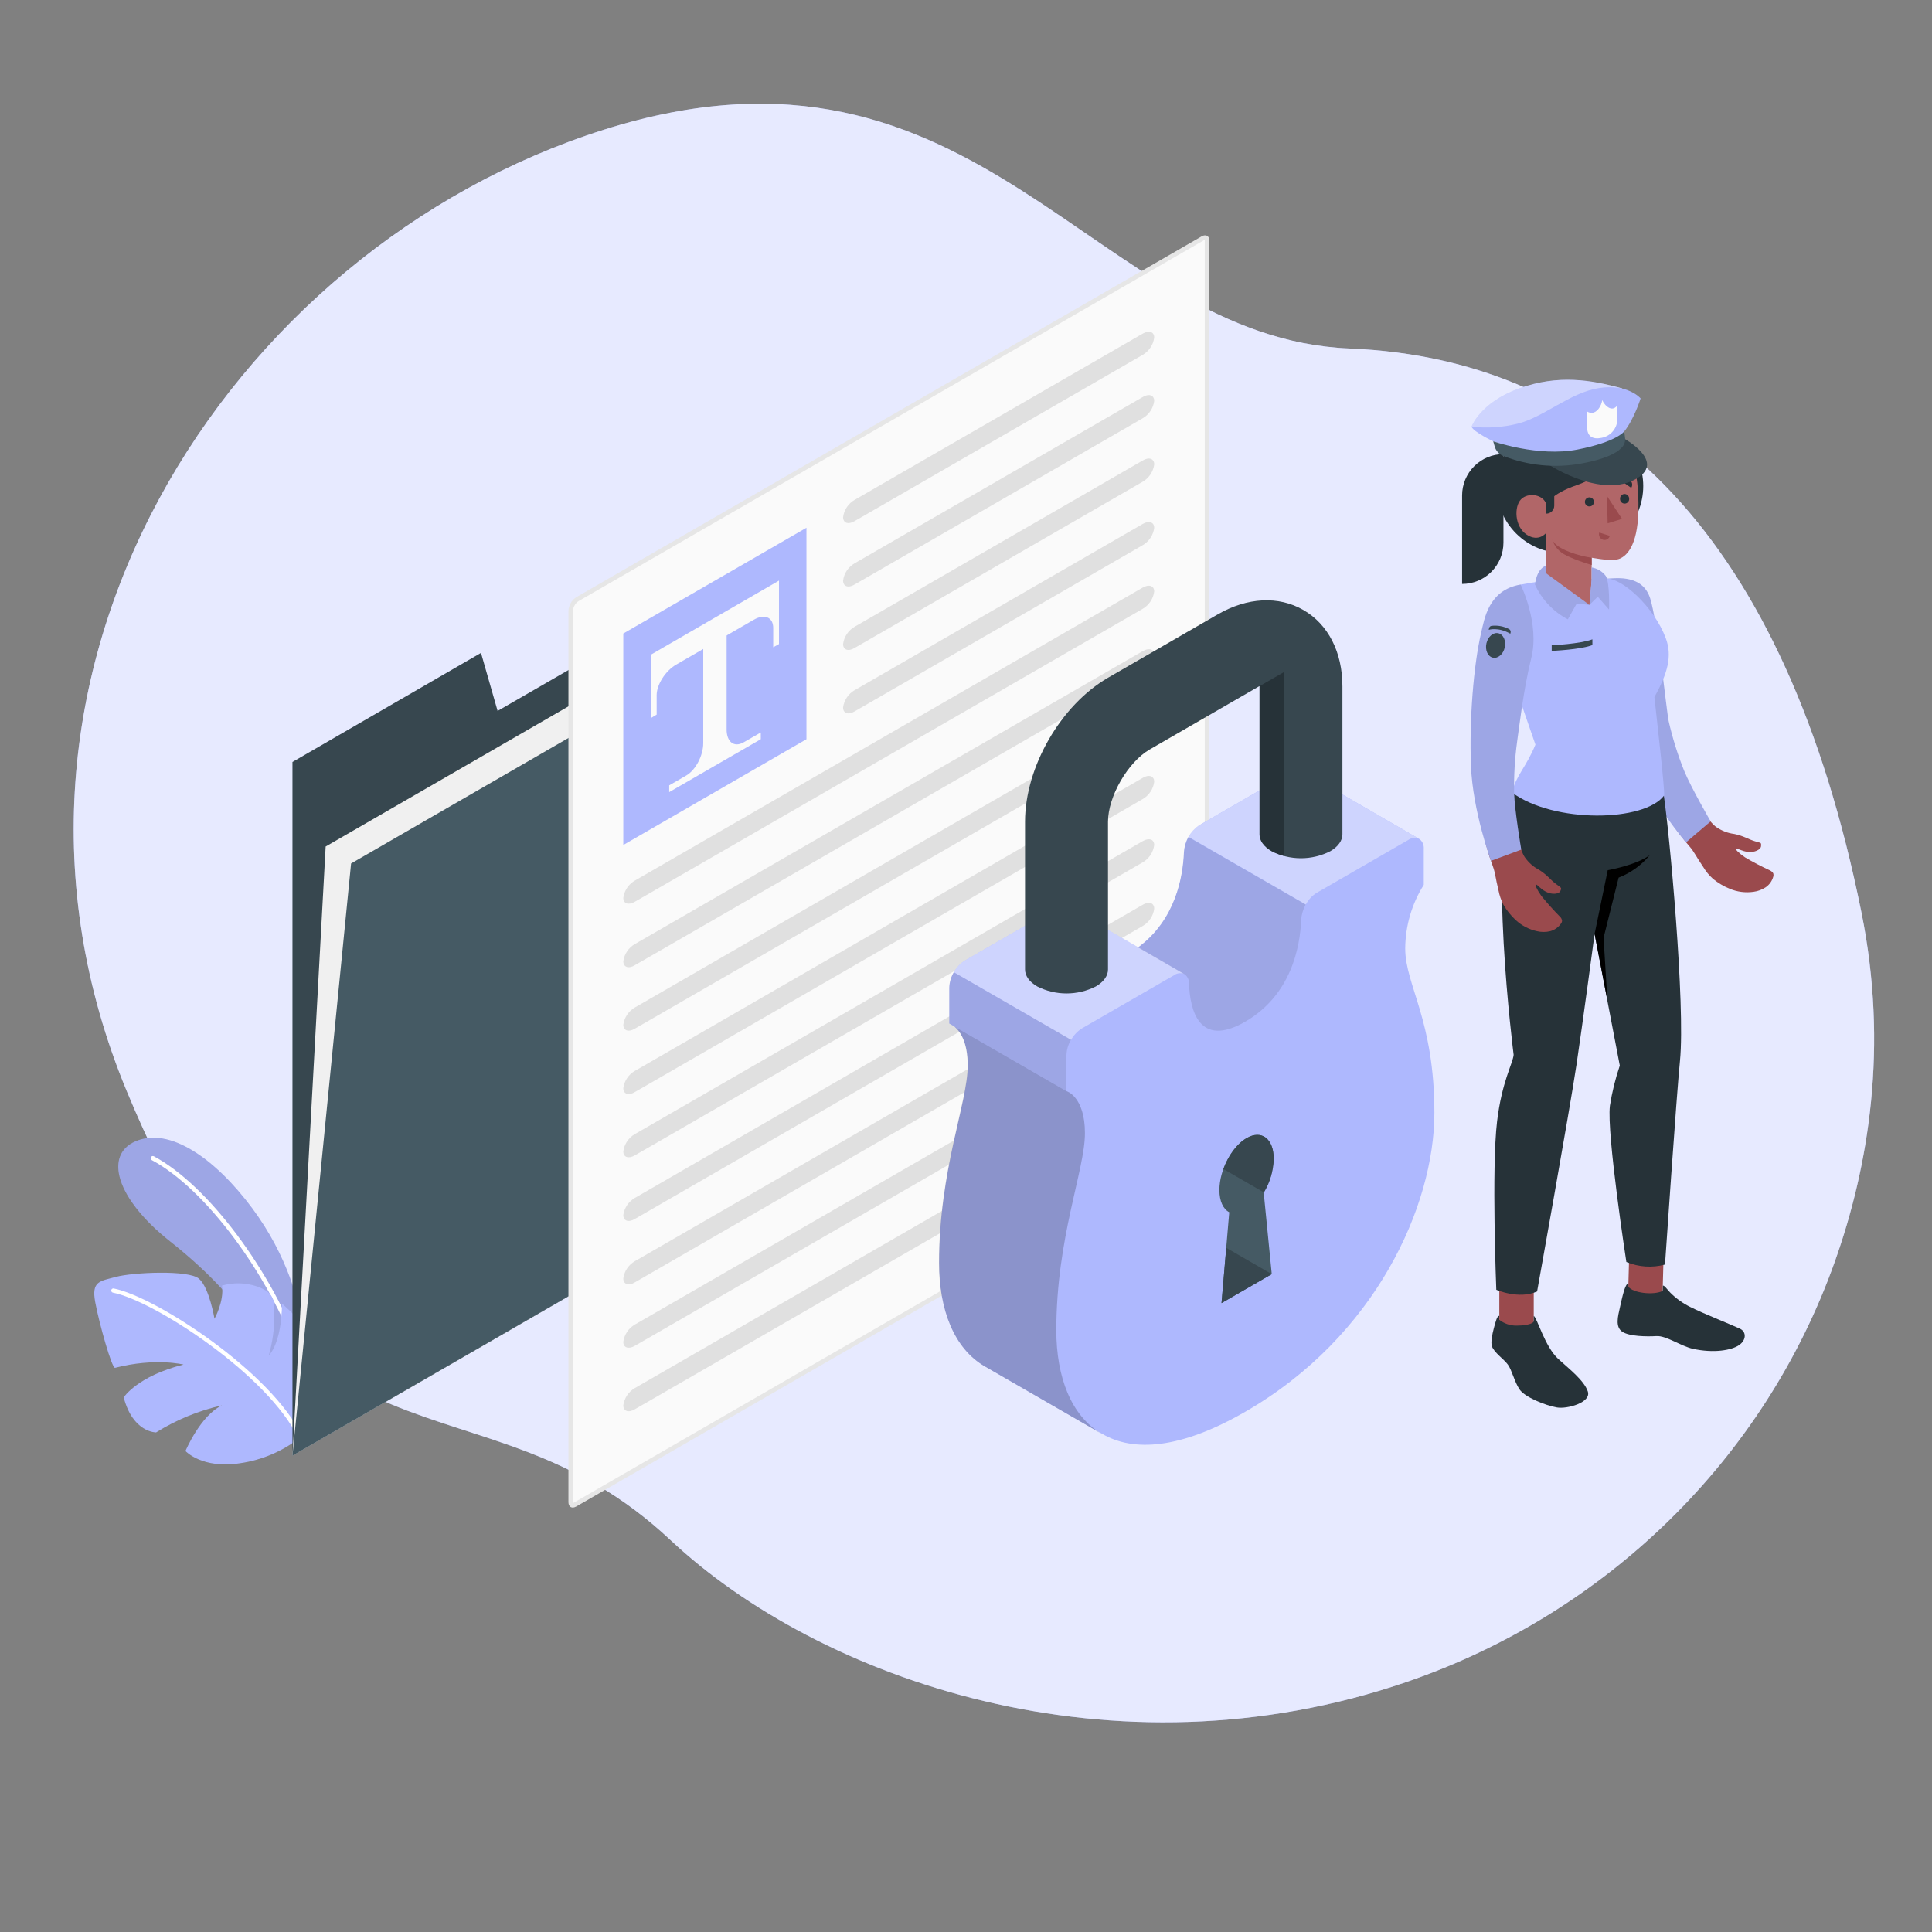 <svg width="350" height="350" viewBox="0 0 350 350" fill="none" xmlns="http://www.w3.org/2000/svg">
<rect x="0" y="0" width="350" height="350" fill="#808080" stroke="none"/>
<g clip-path="url(#clip0_36_657)">
<path d="M255.072 304.616C290.937 292.243 319.603 264.426 332.348 228.691C338.609 211.117 342.099 189.514 337.23 165.348C323.578 97.569 290.862 65.043 244.46 63.133C198.059 61.222 177.556 1.935 109.363 23.511C41.171 45.086 -8.372 122.133 22.974 197.691C54.319 273.249 86.494 246.231 121.503 279.026C148.273 304.121 201.549 323.088 255.072 304.616Z" fill="#AEB8FE"/>
<path opacity="0.7" d="M255.072 304.616C290.937 292.243 319.603 264.426 332.348 228.691C338.609 211.117 342.099 189.514 337.23 165.348C323.578 97.569 290.862 65.043 244.46 63.133C198.059 61.222 177.556 1.935 109.363 23.511C41.171 45.086 -8.372 122.133 22.974 197.691C54.319 273.249 86.494 246.231 121.503 279.026C148.273 304.121 201.549 323.088 255.072 304.616Z" fill="white"/>
<path d="M54.964 241.787C54.523 236.348 52.031 227.409 45.703 218.897C38.934 209.797 30.674 204.099 24.542 206.759C18.83 209.244 20.993 217.126 30.842 224.91C37.737 230.363 44.891 237.468 48.741 246.043L54.978 256.956L54.964 241.787Z" fill="#AEB8FE"/>
<g opacity="0.1">
<path d="M54.964 241.787C54.523 236.348 52.031 227.409 45.703 218.897C38.934 209.797 30.674 204.099 24.542 206.759C18.83 209.244 20.993 217.126 30.842 224.91C37.737 230.363 44.891 237.468 48.741 246.043L54.978 256.956L54.964 241.787Z" fill="black"/>
</g>
<path d="M54.411 245.938C54.331 245.938 54.253 245.913 54.188 245.867C54.122 245.82 54.073 245.755 54.047 245.679C48.566 230.594 37.156 215.327 27.503 210.168C27.457 210.144 27.416 210.111 27.383 210.072C27.35 210.032 27.324 209.986 27.309 209.937C27.293 209.887 27.288 209.835 27.292 209.784C27.297 209.732 27.311 209.682 27.335 209.636C27.359 209.59 27.392 209.549 27.431 209.516C27.471 209.483 27.517 209.457 27.566 209.442C27.616 209.426 27.668 209.421 27.719 209.425C27.771 209.429 27.821 209.444 27.867 209.468C37.667 214.711 49.238 230.153 54.775 245.406C54.809 245.502 54.803 245.607 54.76 245.699C54.717 245.79 54.639 245.861 54.544 245.896C54.503 245.92 54.458 245.934 54.411 245.938Z" fill="white"/>
<path d="M54.411 260.4C51.244 262.89 47.478 264.503 43.491 265.076C36.61 266.154 33.6 262.864 33.6 262.864C33.6 262.864 36.309 256.41 40.222 254.597C35.993 255.544 31.955 257.201 28.28 259.497C28.28 259.497 24.08 259.56 22.407 253.148C22.407 253.148 24.892 249.291 33.243 247.205C33.243 247.205 28.168 245.924 20.846 247.793C20.293 248.01 17.955 239.722 17.248 235.893C16.541 232.064 18.074 232.106 21.056 231.308C24.038 230.51 34.188 230.013 36.057 231.658C37.926 233.303 38.857 238.903 38.857 238.903C38.857 238.903 40.642 235.732 40.215 232.897C42.296 232.303 44.508 232.357 46.557 233.051C49.91 234.213 49.693 235.851 49.693 238.287C49.707 240.742 49.37 243.186 48.692 245.546C48.692 245.546 51.009 243.544 51.086 236.166C51.086 236.166 55.615 240.037 57.435 243.369C59.255 246.701 58.8 255.416 54.411 260.4Z" fill="#AEB8FE"/>
<path d="M54.411 260.771C54.338 260.772 54.267 260.752 54.205 260.713C54.143 260.675 54.093 260.62 54.061 260.554C48.51 249.018 27.867 235.62 20.461 234.178C20.36 234.158 20.272 234.099 20.214 234.013C20.156 233.928 20.134 233.824 20.153 233.723C20.163 233.673 20.183 233.626 20.211 233.584C20.239 233.542 20.276 233.506 20.318 233.478C20.36 233.45 20.408 233.431 20.457 233.421C20.507 233.411 20.558 233.412 20.608 233.422C28.14 234.885 49.119 248.5 54.761 260.218C54.805 260.311 54.81 260.417 54.776 260.514C54.742 260.611 54.671 260.691 54.579 260.736C54.527 260.761 54.469 260.773 54.411 260.771Z" fill="white"/>
<path d="M52.983 138.04V263.704L170.254 195.993V82.579L90.146 128.793L87.136 118.279L52.983 138.04Z" fill="#37474F"/>
<path d="M52.983 263.704L58.996 153.356L176.267 85.652L170.254 195.993L52.983 263.704Z" fill="#F0F0F0"/>
<path d="M52.983 263.704L63.602 156.429L180.873 88.725L170.254 195.993L52.983 263.704Z" fill="#455A64"/>
<path d="M103.747 272.699C103.418 272.699 103.369 272.321 103.369 272.097V110.649C103.394 110.229 103.516 109.821 103.726 109.456C103.937 109.091 104.229 108.781 104.58 108.549L217.882 43.183C218.01 43.1 218.157 43.052 218.309 43.043C218.631 43.043 218.68 43.421 218.68 43.645V205.1C218.655 205.52 218.533 205.929 218.322 206.293C218.112 206.658 217.82 206.968 217.469 207.2L104.174 272.559C104.045 272.64 103.899 272.689 103.747 272.699Z" fill="#FAFAFA"/>
<path d="M218.253 43.463C218.263 43.523 218.263 43.585 218.253 43.645V205.1C218.224 205.447 218.119 205.783 217.944 206.084C217.77 206.386 217.531 206.645 217.245 206.843L103.971 272.209C103.917 272.242 103.858 272.265 103.796 272.279C103.79 272.218 103.79 272.158 103.796 272.097V110.649C103.823 110.302 103.926 109.966 104.1 109.664C104.273 109.363 104.511 109.104 104.797 108.906L218.085 43.533C218.137 43.502 218.194 43.478 218.253 43.463ZM218.309 42.637C218.086 42.642 217.868 42.708 217.679 42.826L104.377 108.199C103.968 108.469 103.628 108.831 103.384 109.257C103.141 109.682 103.002 110.159 102.977 110.649V272.097C102.977 272.734 103.292 273.105 103.761 273.105C103.984 273.096 104.2 273.031 104.391 272.916L217.7 207.543C218.108 207.272 218.447 206.909 218.69 206.484C218.933 206.058 219.073 205.582 219.1 205.093V43.645C219.1 43.001 218.778 42.637 218.316 42.637H218.309Z" fill="#E6E6E6"/>
<path d="M112.917 114.765L146.097 95.606V133.917L112.917 153.076V114.765Z" fill="#AEB8FE"/>
<path d="M141.12 105.182V116.676L140.077 117.257V113.757C140.077 111.811 138.495 111.153 136.542 112.28L122.5 120.4C120.547 121.527 118.958 124.019 118.958 125.958V129.458L117.922 130.081V118.594L141.12 105.182Z" fill="#FAFAFA"/>
<path d="M134.722 134.477C133.014 135.464 131.635 134.428 131.635 132.174V113.736L127.4 116.06V134.638C127.4 136.892 126 139.538 124.313 140.497L121.233 142.275V143.5L137.823 133.917V132.699L134.722 134.477Z" fill="#FAFAFA"/>
<path d="M152.733 93.695C152.733 94.752 153.685 95.095 154.833 94.395L206.997 64.295C207.565 63.968 208.05 63.514 208.414 62.969C208.779 62.424 209.012 61.802 209.097 61.152C209.097 60.095 208.145 59.787 206.997 60.452L154.833 90.552C154.264 90.878 153.778 91.331 153.414 91.877C153.049 92.422 152.816 93.044 152.733 93.695Z" fill="#E0E0E0"/>
<path d="M152.733 105.182C152.733 106.246 153.685 106.582 154.833 105.882L206.997 75.782C207.565 75.455 208.05 75.001 208.414 74.456C208.779 73.911 209.012 73.289 209.097 72.639C209.097 71.582 208.145 71.239 206.997 71.939L154.833 102.039C154.264 102.365 153.778 102.818 153.414 103.364C153.049 103.909 152.816 104.531 152.733 105.182Z" fill="#E0E0E0"/>
<path d="M152.733 116.676C152.733 117.74 153.685 118.076 154.833 117.376L206.997 87.276C207.565 86.949 208.05 86.495 208.414 85.95C208.779 85.405 209.012 84.783 209.097 84.133C209.097 83.076 208.145 82.733 206.997 83.433L154.833 113.533C154.264 113.859 153.778 114.312 153.414 114.858C153.049 115.403 152.816 116.025 152.733 116.676Z" fill="#E0E0E0"/>
<path d="M152.733 128.17C152.733 129.227 153.685 129.57 154.833 128.87L206.997 98.77C207.565 98.443 208.05 97.989 208.414 97.444C208.779 96.899 209.012 96.277 209.097 95.627C209.097 94.57 208.145 94.262 206.997 94.927L154.833 125.027C154.264 125.353 153.778 125.806 153.414 126.352C153.049 126.897 152.816 127.519 152.733 128.17Z" fill="#E0E0E0"/>
<path d="M112.917 162.659C112.917 163.716 113.869 164.024 115.017 163.359L206.997 110.299C207.565 109.972 208.05 109.518 208.414 108.973C208.779 108.428 209.012 107.806 209.097 107.156C209.097 106.099 208.145 105.791 206.997 106.456L115.017 159.523C114.45 159.849 113.965 160.302 113.601 160.846C113.237 161.39 113.003 162.01 112.917 162.659Z" fill="#E0E0E0"/>
<path d="M112.917 174.153C112.917 175.21 113.869 175.553 115.017 174.853L207.018 121.8C207.586 121.473 208.071 121.019 208.435 120.474C208.8 119.929 209.033 119.307 209.118 118.657C209.118 117.6 208.166 117.292 207.018 117.957L115.038 171.01C114.466 171.335 113.977 171.787 113.609 172.333C113.241 172.878 113.004 173.501 112.917 174.153Z" fill="#E0E0E0"/>
<path d="M112.917 185.647C112.917 186.704 113.869 187.047 115.017 186.347L206.997 133.287C207.565 132.96 208.05 132.506 208.414 131.961C208.779 131.416 209.012 130.794 209.097 130.144C209.097 129.087 208.145 128.744 206.997 129.444L115.017 182.511C114.45 182.837 113.965 183.29 113.601 183.834C113.237 184.378 113.003 184.998 112.917 185.647Z" fill="#E0E0E0"/>
<path d="M112.917 197.134C112.917 198.191 113.869 198.534 115.017 197.834L206.997 144.767C207.565 144.442 208.051 143.989 208.415 143.445C208.779 142.901 209.013 142.28 209.097 141.631C209.097 140.567 208.145 140.231 206.997 140.931L115.017 193.998C114.449 194.323 113.963 194.776 113.599 195.32C113.235 195.864 113.001 196.485 112.917 197.134Z" fill="#E0E0E0"/>
<path d="M112.917 208.6C112.917 209.657 113.869 209.965 115.017 209.3L206.997 156.233C207.565 155.906 208.05 155.452 208.414 154.907C208.779 154.362 209.012 153.74 209.097 153.09C209.097 152.033 208.145 151.725 206.997 152.39L115.017 205.45C114.448 205.778 113.962 206.233 113.598 206.779C113.234 207.325 113.001 207.949 112.917 208.6Z" fill="#E0E0E0"/>
<path d="M112.917 220.122C112.917 221.179 113.869 221.522 115.017 220.822L206.997 167.762C207.565 167.435 208.05 166.981 208.414 166.436C208.779 165.891 209.012 165.269 209.097 164.619C209.097 163.562 208.145 163.219 206.997 163.919L115.038 217C114.469 217.323 113.981 217.772 113.613 218.314C113.245 218.855 113.007 219.474 112.917 220.122Z" fill="#E0E0E0"/>
<path d="M112.917 231.609C112.917 232.666 113.869 233.009 115.017 232.309L206.997 179.242C207.565 178.917 208.051 178.465 208.415 177.92C208.779 177.376 209.013 176.755 209.097 176.106C209.097 175.042 208.145 174.706 206.997 175.406L115.017 228.473C114.449 228.798 113.963 229.251 113.599 229.795C113.235 230.339 113.001 230.96 112.917 231.609Z" fill="#E0E0E0"/>
<path d="M112.917 243.103C112.917 244.16 113.869 244.468 115.017 243.803L206.997 190.736C207.565 190.409 208.05 189.955 208.414 189.41C208.779 188.865 209.012 188.243 209.097 187.593C209.097 186.536 208.145 186.193 206.997 186.893L115.017 239.953C114.448 240.281 113.962 240.736 113.598 241.282C113.234 241.828 113.001 242.452 112.917 243.103Z" fill="#E0E0E0"/>
<path d="M112.917 254.597C112.917 255.654 113.869 255.997 115.017 255.297L206.997 202.237C207.565 201.91 208.05 201.456 208.414 200.911C208.779 200.366 209.012 199.744 209.097 199.094C209.097 198.037 208.145 197.729 206.997 198.394L115.017 251.461C114.45 251.787 113.965 252.24 113.601 252.784C113.237 253.328 113.003 253.948 112.917 254.597Z" fill="#E0E0E0"/>
<path d="M254.569 171.822C254.595 167.744 255.759 163.753 257.929 160.3V153.797C257.958 153.465 257.907 153.132 257.779 152.824C257.651 152.517 257.45 152.246 257.194 152.033C257.13 151.989 257.062 151.951 256.991 151.921L235.9 139.72C235.581 139.581 235.231 139.527 234.885 139.564C234.539 139.601 234.209 139.727 233.926 139.93L217.301 149.527C216.499 150.08 215.835 150.809 215.358 151.658C214.881 152.508 214.605 153.455 214.55 154.427C214.361 159.187 212.807 168 204.4 172.851C195.993 177.702 194.418 170.597 194.243 166.061C194.173 164.255 193.06 163.527 191.499 164.43L174.867 174.027C174.049 174.567 173.369 175.292 172.883 176.143C172.396 176.994 172.117 177.948 172.067 178.927V185.43C172.067 185.43 175.427 186.368 175.427 193.074C175.427 199.78 170.233 211.939 170.233 228.816C170.233 237.265 172.914 244.321 178.542 247.562L199.675 259.756C205.275 263.06 213.857 262.556 225.666 255.71C249.172 242.137 259.854 218.463 259.854 201.593C259.854 184.723 254.569 178.5 254.569 171.822Z" fill="#AEB8FE"/>
<path d="M233.856 139.909L217.231 149.506C216.429 150.058 215.764 150.787 215.287 151.637C214.81 152.486 214.534 153.433 214.48 154.406C214.305 158.795 212.975 166.621 206.185 171.612L193.396 164.227L193.326 164.192C193.019 164.055 192.682 164.003 192.348 164.041C192.014 164.079 191.697 164.206 191.429 164.409L174.797 174.006C174.565 174.141 174.347 174.298 174.146 174.475C173.605 174.939 173.148 175.493 172.795 176.113C172.289 176.962 172.005 177.925 171.969 178.913V185.416L172.886 185.948C173.894 186.76 175.329 188.678 175.329 193.053C175.329 199.759 170.135 211.953 170.135 228.795C170.135 237.244 172.816 244.314 178.444 247.555L199.5 259.7C193.977 256.417 191.352 249.417 191.352 241.045C191.352 224.168 196.539 212.002 196.539 205.296C196.539 198.59 193.179 197.659 193.179 197.659V191.156C193.233 190.178 193.514 189.226 194 188.375C194.486 187.524 195.163 186.799 195.979 186.256L212.611 176.659C212.871 176.466 213.175 176.341 213.496 176.297C213.816 176.253 214.143 176.291 214.445 176.407H214.515C214.799 176.618 215.025 176.898 215.171 177.22C215.318 177.541 215.381 177.895 215.355 178.248C215.523 182.791 217.049 189.931 225.512 185.045C233.975 180.159 235.473 171.381 235.669 166.621C235.721 165.649 235.995 164.701 236.471 163.852C236.947 163.002 237.611 162.273 238.413 161.721L255.038 152.124C255.31 151.93 255.625 151.807 255.956 151.764C256.287 151.721 256.623 151.761 256.935 151.879L235.9 139.72C235.574 139.566 235.212 139.502 234.852 139.535C234.493 139.568 234.149 139.697 233.856 139.909Z" fill="#AEB8FE"/>
<path opacity="0.1" d="M172.9 185.941L193.2 197.652V191.149C193.232 190.159 193.518 189.195 194.033 188.349L172.795 176.12C172.288 176.969 172.004 177.932 171.969 178.92V185.423L172.9 185.941Z" fill="black"/>
<path opacity="0.4" d="M206.185 171.612L193.396 164.227L193.326 164.192C193.019 164.055 192.682 164.003 192.348 164.041C192.014 164.079 191.697 164.206 191.429 164.409L174.797 174.006C174.565 174.141 174.347 174.298 174.146 174.475C173.605 174.939 173.148 175.493 172.795 176.113L194.04 188.377C194.515 187.518 195.202 186.796 196.035 186.277L212.667 176.68C212.927 176.487 213.231 176.362 213.552 176.318C213.872 176.274 214.199 176.312 214.501 176.428L206.185 171.612Z" fill="white"/>
<path opacity="0.4" d="M256.991 151.9L235.9 139.72C235.577 139.571 235.221 139.51 234.867 139.543C234.513 139.576 234.174 139.702 233.884 139.909L217.259 149.506C216.44 150.022 215.773 150.747 215.327 151.606L236.565 163.863C237.011 163.004 237.678 162.279 238.497 161.763L255.122 152.166C255.389 151.974 255.698 151.849 256.024 151.803C256.349 151.756 256.681 151.79 256.991 151.9Z" fill="white"/>
<path opacity="0.1" d="M236.537 163.87C236.06 164.731 235.781 165.688 235.718 166.67C235.529 171.43 233.968 180.243 225.568 185.094C217.168 189.945 215.579 182.84 215.411 178.297C215.437 177.944 215.374 177.59 215.227 177.269C215.081 176.947 214.855 176.667 214.571 176.456H214.501L206.185 171.654C212.975 166.663 214.305 158.837 214.48 154.448C214.54 153.465 214.82 152.508 215.299 151.648L236.537 163.87Z" fill="black"/>
<path opacity="0.2" d="M199.5 259.7L178.416 247.541C172.816 244.3 170.107 237.23 170.107 228.781C170.107 211.911 175.301 199.745 175.301 193.039C175.301 188.699 173.901 186.781 172.886 185.948L193.186 197.659C193.186 197.659 196.546 198.597 196.546 205.296C196.546 211.995 191.359 224.196 191.359 241.045C191.38 249.424 194.005 256.424 199.5 259.7Z" fill="black"/>
<path d="M230.391 230.818L221.291 236.068L222.691 219.611C221.599 219.037 220.906 217.623 220.906 215.593C220.906 211.967 223.111 207.76 225.806 206.185C228.501 204.61 230.706 206.283 230.706 209.909C230.65 212.056 230.037 214.152 228.928 215.992L230.391 230.818Z" fill="#455A64"/>
<path d="M230.391 230.818L222.152 226.058L221.291 236.068L230.391 230.818Z" fill="#37474F"/>
<path d="M225.841 206.185C224.063 207.214 222.509 209.37 221.641 211.785L228.977 216.02C230.086 214.18 230.699 212.084 230.755 209.937C230.762 206.283 228.557 204.617 225.841 206.185Z" fill="#37474F"/>
<path d="M236.124 110.509C231.623 107.912 225.974 108.206 220.605 111.3L200.774 122.752C192.178 127.715 185.696 138.943 185.696 148.862V175.637C185.696 176.743 186.438 177.856 187.901 178.703C189.546 179.538 191.365 179.973 193.21 179.973C195.056 179.973 196.875 179.538 198.52 178.703C199.983 177.856 200.725 176.743 200.725 175.637V148.862C200.725 144.298 204.33 138.054 208.285 135.772L228.116 124.32H228.165V151.144C228.165 152.257 228.907 153.363 230.37 154.21C232.015 155.045 233.834 155.48 235.679 155.48C237.525 155.48 239.344 155.045 240.989 154.21C242.452 153.363 243.194 152.257 243.194 151.144V124.348C243.194 118.146 240.618 113.106 236.124 110.509Z" fill="#37474F"/>
<path d="M228.2 124.348V151.116C228.2 152.229 228.942 153.335 230.405 154.182C231.101 154.572 231.844 154.868 232.617 155.064V121.744L228.2 124.292V124.348Z" fill="#263238"/>
<path d="M317.954 152.411C316.792 152.075 315.854 151.417 314.181 151.081C313.016 150.936 311.904 150.511 310.94 149.842C309.68 148.995 307.209 145.355 305.256 141.729C303.214 137.606 301.888 133.165 301.336 128.597C300.881 123.088 299.607 115.717 299.278 112.497C298.746 107.415 297.234 104.797 291.361 105.154C291.361 105.154 292.936 106.946 292.481 111.538C292.026 116.13 293.349 124.138 294.343 130.354C294.826 133.364 296.401 137.494 299.348 143.01C301.399 146.86 303.261 150.108 306.124 153.398C306.901 154.294 307.258 155.155 308.546 157.045C309.029 157.858 309.633 158.592 310.338 159.222C311.247 159.959 312.259 160.561 313.341 161.007C314.709 161.579 316.206 161.77 317.674 161.56C318.471 161.457 319.233 161.169 319.9 160.72C320.573 160.25 321.054 159.555 321.258 158.76C321.3 158.602 321.3 158.435 321.258 158.277C321.174 157.99 320.887 157.822 320.628 157.675C319.083 156.965 317.576 156.175 316.113 155.309C314.965 154.518 314.265 153.804 314.531 153.734C314.797 153.664 315.448 154.175 316.631 154.329C317.814 154.483 319.004 153.93 319.032 153.279C319.06 152.628 319.116 152.747 317.954 152.411Z" fill="#9A4A4D"/>
<path d="M290.962 104.839C293.062 104.699 297.584 104.139 298.942 108.402C300.3 112.665 301.868 128.597 302.288 130.62C302.983 133.685 303.919 136.69 305.088 139.608C306.32 142.632 309.897 148.799 309.897 148.799L305.438 152.6C305.438 152.6 299.194 145.355 295.988 137.662C292.782 129.969 291.788 120.036 291.627 114.121C291.582 111.017 291.36 107.918 290.962 104.839Z" fill="#AEB8FE"/>
<path opacity="0.1" d="M290.962 104.839C293.062 104.699 297.584 104.139 298.942 108.402C300.3 112.665 301.868 128.597 302.288 130.62C302.983 133.685 303.919 136.69 305.088 139.608C306.32 142.632 309.897 148.799 309.897 148.799L305.438 152.6C305.438 152.6 299.194 145.355 295.988 137.662C292.782 129.969 291.788 120.036 291.627 114.121C291.582 111.017 291.36 107.918 290.962 104.839Z" fill="black"/>
<path d="M294.945 234.605L301.175 234.822L301.49 223.517L295.253 223.3L294.945 234.605Z" fill="#9A4A4D"/>
<path d="M271.614 242.361H277.851V231.679H271.614V242.361Z" fill="#9A4A4D"/>
<path d="M277.851 239.288V238.392C278.446 238.651 279.832 243.943 282.31 246.204C284.277 247.996 286.958 250.068 287.644 252.07C288.33 254.072 283.906 255.304 282.044 254.975C279.909 254.597 276.206 253.092 275.275 251.699C274.344 250.306 273.91 248.248 273.175 247.226C272.44 246.204 270.683 245.063 270.27 243.88C270.046 243.229 270.312 241.78 270.627 240.604C270.942 239.428 271.236 238.287 271.607 238.392V239.092C272.496 239.791 273.598 240.164 274.729 240.149C275.639 240.163 277.858 239.981 277.851 239.288Z" fill="#263238"/>
<path d="M301.245 232.897C301.567 232.897 301.833 233.366 302.547 234.136C303.612 235.217 304.852 236.109 306.215 236.775C308.553 237.951 313.096 239.75 315.147 240.674C316.435 241.248 316.372 242.774 315.049 243.684C313.726 244.594 310.513 245.203 306.649 244.342C304.549 243.873 301.826 241.941 300.097 242.046C298.368 242.151 295.141 242.123 293.867 241.241C292.593 240.359 293.097 238.49 293.461 236.873C293.853 235.116 294.413 232.421 295.001 232.54V233.093C295.75 234.234 299.572 234.696 301.217 233.856L301.245 232.897Z" fill="#263238"/>
<path d="M274.274 143.199C269.374 153.237 274.211 191.093 274.211 191.093C274.036 192.731 272.076 195.93 271.208 203.161C270.186 211.701 271.068 233.653 271.068 233.653C271.068 233.653 275.142 235.459 278.46 233.961C278.46 233.961 284.319 201.383 285.593 192.899C286.699 185.493 288.876 169.197 288.876 169.197L293.44 193.039C292.635 195.414 292.035 197.855 291.648 200.333C291.046 205.324 294.63 228.62 294.63 228.62C296.846 229.55 299.309 229.715 301.63 229.089C301.63 229.089 303.73 198.17 304.346 192.15C305.34 182.042 302.407 150.423 301.371 143.808L274.274 143.199Z" fill="#263238"/>
<path d="M280.798 105.063C279.223 105.245 275.583 105.882 275.583 105.882C273.168 106.764 273.427 108.248 272.783 110.565C271.957 113.435 272.496 118.559 273.483 121.38L278.159 134.897C276.409 139.097 274.729 140.343 273.889 143.556C281.526 149.219 297.941 148.883 301.469 144.109C301.616 143.094 300.272 131.467 299.712 126.294C302.092 121.975 303.002 118.881 301.756 115.57C299.621 109.907 293.769 104.615 290.99 104.839L280.798 105.063Z" fill="#AEB8FE"/>
<path d="M285.544 100.198H283.241C280.02 100.198 276.931 98.918 274.653 96.641C272.376 94.363 271.096 91.274 271.096 88.053C271.096 84.815 272.382 81.71 274.672 79.421C276.961 77.131 280.066 75.845 283.304 75.845H285.481C288.719 75.845 291.824 77.131 294.113 79.421C296.403 81.71 297.689 84.815 297.689 88.053C297.689 91.274 296.409 94.363 294.132 96.641C291.854 98.918 288.765 100.198 285.544 100.198Z" fill="#263238"/>
<path d="M264.873 105.784C265.856 105.785 266.83 105.592 267.739 105.216C268.647 104.841 269.473 104.29 270.169 103.595C270.864 102.9 271.416 102.075 271.793 101.166C272.169 100.258 272.363 99.284 272.363 98.301V82.264C270.377 82.264 268.471 83.053 267.067 84.458C265.662 85.862 264.873 87.767 264.873 89.754V105.784Z" fill="#263238"/>
<path d="M293.713 80.276C295.176 81.144 296.989 84.833 296.807 92.561C296.66 99.106 294.532 100.723 293.468 101.192C292.404 101.661 290.346 101.374 288.344 101.038V105L287.945 109.613L280.119 106.036V96.509C280.119 96.509 278.768 98.308 276.563 96.845C274.358 95.382 274.274 91.749 275.555 90.447C276.836 89.145 279.608 89.558 280.119 91.357C280.119 91.357 281.015 89.474 285.593 87.906C290.416 86.254 292.019 83.356 293.713 80.276Z" fill="#B16668"/>
<path d="M288.764 90.916C288.765 91.078 288.719 91.236 288.631 91.372C288.542 91.508 288.416 91.615 288.268 91.679C288.12 91.744 287.955 91.763 287.796 91.736C287.637 91.708 287.489 91.634 287.371 91.523C287.253 91.412 287.171 91.269 287.134 91.111C287.097 90.953 287.107 90.788 287.163 90.637C287.219 90.485 287.318 90.353 287.448 90.257C287.579 90.161 287.734 90.105 287.896 90.097C288.12 90.091 288.336 90.174 288.499 90.328C288.661 90.481 288.757 90.693 288.764 90.916Z" fill="#263238"/>
<path d="M289.716 96.467L291.627 97.076C291.595 97.205 291.537 97.326 291.456 97.433C291.375 97.538 291.274 97.627 291.158 97.692C291.042 97.758 290.914 97.799 290.782 97.814C290.649 97.828 290.515 97.815 290.388 97.776C290.127 97.689 289.91 97.504 289.784 97.259C289.659 97.014 289.634 96.73 289.716 96.467Z" fill="#9A4A4D"/>
<path d="M295.512 88.382L293.846 87.227C293.916 87.113 294.009 87.014 294.119 86.937C294.229 86.861 294.353 86.808 294.485 86.781C294.616 86.755 294.752 86.756 294.883 86.785C295.014 86.813 295.137 86.868 295.246 86.947C295.468 87.105 295.619 87.343 295.669 87.611C295.719 87.879 295.662 88.155 295.512 88.382Z" fill="#263238"/>
<path d="M295.134 90.3C295.149 90.413 295.14 90.528 295.108 90.637C295.076 90.746 295.022 90.847 294.949 90.935C294.876 91.022 294.785 91.094 294.684 91.144C294.582 91.195 294.471 91.224 294.357 91.23C294.243 91.236 294.13 91.218 294.023 91.178C293.917 91.138 293.82 91.076 293.738 90.997C293.657 90.917 293.592 90.822 293.55 90.716C293.507 90.611 293.486 90.498 293.489 90.384C293.48 90.274 293.494 90.163 293.528 90.059C293.563 89.954 293.618 89.857 293.69 89.773C293.762 89.69 293.851 89.622 293.949 89.573C294.048 89.524 294.156 89.495 294.266 89.488C294.488 89.482 294.704 89.564 294.866 89.716C295.029 89.868 295.125 90.078 295.134 90.3Z" fill="#263238"/>
<path d="M291.109 89.845L291.242 94.801L293.846 93.996L291.109 89.845Z" fill="#9A4A4D"/>
<path d="M288.344 101.038C286.244 100.765 281.911 99.519 281.232 97.804C281.502 98.672 282.032 99.437 282.751 99.995C284.046 101.101 288.351 102.354 288.351 102.354L288.344 101.038Z" fill="#9A4A4D"/>
<path d="M288.876 169.197L291.256 157.64C291.256 157.64 296.226 156.807 298.865 154.924C297.366 156.74 295.426 158.141 293.23 158.991L290.5 169.897L291.2 181.237L288.876 169.197Z" fill="black"/>
<path d="M279.958 83.804C279.958 83.804 289.366 90.209 295.904 87.01C302.442 83.811 293.972 79.31 293.972 79.31L279.958 83.804Z" fill="#37474F"/>
<path d="M293.902 70.378C288.302 68.81 282.233 67.802 275.177 70.378C268.121 72.954 266.581 77.308 266.581 77.308C266.581 77.308 273.763 80.15 279.608 79.191C285.453 78.232 293.902 70.378 293.902 70.378Z" fill="#AEB8FE"/>
<path opacity="0.4" d="M293.902 70.378C288.302 68.81 282.233 67.802 275.177 70.378C268.121 72.954 266.581 77.308 266.581 77.308C266.581 77.308 273.763 80.15 279.608 79.191C285.453 78.232 293.902 70.378 293.902 70.378Z" fill="white"/>
<path d="M270.508 79.947C270.508 79.947 266.917 78.239 266.581 77.294C269.375 77.612 272.203 77.43 274.932 76.755C279.601 75.628 284.459 71.092 289.716 70.294C294.973 69.496 297.213 72.177 297.213 72.177C297.213 72.177 296.051 75.915 294.231 78.183C294.231 78.183 292.607 81.732 286.419 82.551C280.231 83.37 270.508 79.947 270.508 79.947Z" fill="#AEB8FE"/>
<path d="M270.508 79.947L270.802 80.969C270.914 81.315 271.096 81.634 271.337 81.906C271.578 82.178 271.872 82.398 272.202 82.551C276.768 84.369 281.756 84.855 286.587 83.951C290.934 83.146 292.887 82.033 293.678 81.193C293.961 80.944 294.174 80.627 294.297 80.271C294.419 79.915 294.448 79.533 294.378 79.163L294.231 78.169C294.231 78.169 292.887 80.045 285.782 81.438C278.677 82.831 270.508 79.947 270.508 79.947Z" fill="#455A64"/>
<path d="M290.262 72.387C290.206 73.486 289.051 75.502 287.518 74.55V77.35C287.518 79.065 288.526 79.66 290.157 79.317C290.969 79.163 291.7 78.728 292.221 78.088C292.742 77.447 293.02 76.643 293.006 75.817C293.006 75.292 293.006 73.437 293.006 73.437C291.802 75.061 290.241 72.8 290.262 72.387Z" fill="#FAFAFA"/>
<path d="M280.119 93.051V89.334H281.568V91.602C281.568 91.986 281.415 92.355 281.144 92.627C280.872 92.898 280.503 93.051 280.119 93.051Z" fill="#263238"/>
<path d="M287.945 109.585L280.119 103.88V102.48C280.119 102.48 278.474 102.76 278.075 105.896C279.299 108.601 281.394 110.819 284.025 112.196L285.642 109.333L287.945 109.585Z" fill="#AEB8FE"/>
<path opacity="0.1" d="M287.945 109.585L280.119 103.88V102.48C280.119 102.48 278.474 102.76 278.075 105.896C279.299 108.601 281.394 110.819 284.025 112.196L285.642 109.333L287.945 109.585Z" fill="black"/>
<path d="M288.344 102.802C289.361 102.966 290.276 103.515 290.899 104.335C291.669 105.602 291.494 110.432 291.494 110.432L289.443 108.094L287.945 109.585C288.113 107.975 288.344 104.972 288.344 104.972V102.802Z" fill="#AEB8FE"/>
<path opacity="0.1" d="M288.344 102.802C289.361 102.966 290.276 103.515 290.899 104.335C291.669 105.602 291.494 110.432 291.494 110.432L289.443 108.094L287.945 109.585C288.113 107.975 288.344 104.972 288.344 104.972V102.802Z" fill="black"/>
<path d="M281.904 160.16C280.931 159.46 280.294 158.494 278.838 157.591C277.795 157.05 276.901 156.262 276.234 155.295C275.352 154.056 274.309 149.786 273.749 145.705C273.084 140.889 273.819 134.351 274.162 131.649C274.921 126.46 275.972 121.319 277.312 116.249C277.368 116.018 276.108 108.976 274.722 107.849C274.722 107.849 273.133 107.625 271.096 111.769C269.059 115.913 268.058 125.069 267.498 131.222C267.036 135.775 267.121 140.367 267.75 144.9C268.324 149.226 268.933 152.915 270.466 157.003C270.879 158.116 270.914 159.047 271.46 161.266C271.632 162.195 271.938 163.093 272.37 163.933C272.967 164.94 273.705 165.857 274.561 166.656C275.645 167.67 276.982 168.374 278.432 168.693C279.224 168.882 280.049 168.882 280.84 168.693C281.637 168.475 282.332 167.981 282.8 167.3C282.901 167.167 282.963 167.01 282.982 166.845C282.963 166.546 282.827 166.267 282.604 166.068C281.408 164.862 280.275 163.596 279.209 162.274C278.404 161.126 277.998 160.209 278.278 160.244C278.558 160.279 278.978 160.979 280.056 161.546C281.134 162.113 282.422 162.001 282.681 161.399C282.94 160.797 282.877 160.874 281.904 160.16Z" fill="#9A4A4D"/>
<path d="M275.471 105.896C275.471 105.896 278.971 112.959 277.41 119.196C275.975 124.894 275.163 132.188 274.855 134.232C274.424 137.344 274.237 140.485 274.295 143.626C274.393 146.888 275.59 153.916 275.59 153.916L270.109 155.946C270.109 155.946 266.791 146.972 266.476 138.642C266.161 130.312 266.966 120.442 268.317 114.66C268.912 112.168 269.612 106.897 275.471 105.896Z" fill="#AEB8FE"/>
<path opacity="0.1" d="M275.471 105.896C275.471 105.896 278.971 112.959 277.41 119.196C275.975 124.894 275.163 132.188 274.855 134.232C274.424 137.344 274.237 140.485 274.295 143.626C274.393 146.888 275.59 153.916 275.59 153.916L270.109 155.946C270.109 155.946 266.791 146.972 266.476 138.642C266.161 130.312 266.966 120.442 268.317 114.66C268.912 112.168 269.612 106.897 275.471 105.896Z" fill="black"/>
<path d="M281.106 117.915C281.106 117.915 286.328 117.698 288.477 116.865V115.822C286.3 116.655 281.106 116.9 281.106 116.9V117.915Z" fill="#37474F"/>
<path d="M269.696 114.1C269.696 114.1 271.341 113.526 273.609 114.8L273.665 114.569C273.69 114.449 273.675 114.325 273.622 114.214C273.569 114.104 273.481 114.015 273.371 113.96C272.396 113.447 271.287 113.245 270.193 113.379C270.09 113.397 269.994 113.445 269.918 113.517C269.842 113.59 269.789 113.683 269.766 113.785L269.696 114.1Z" fill="#37474F"/>
<path d="M272.599 117.296C272.872 116.074 272.349 114.917 271.432 114.713C270.515 114.508 269.551 115.334 269.279 116.557C269.006 117.779 269.529 118.936 270.446 119.14C271.363 119.345 272.327 118.519 272.599 117.296Z" fill="#37474F"/>
</g>
<defs>
<clipPath id="clip0_36_657">
<rect width="350" height="350" fill="white"/>
</clipPath>
</defs>
</svg>
